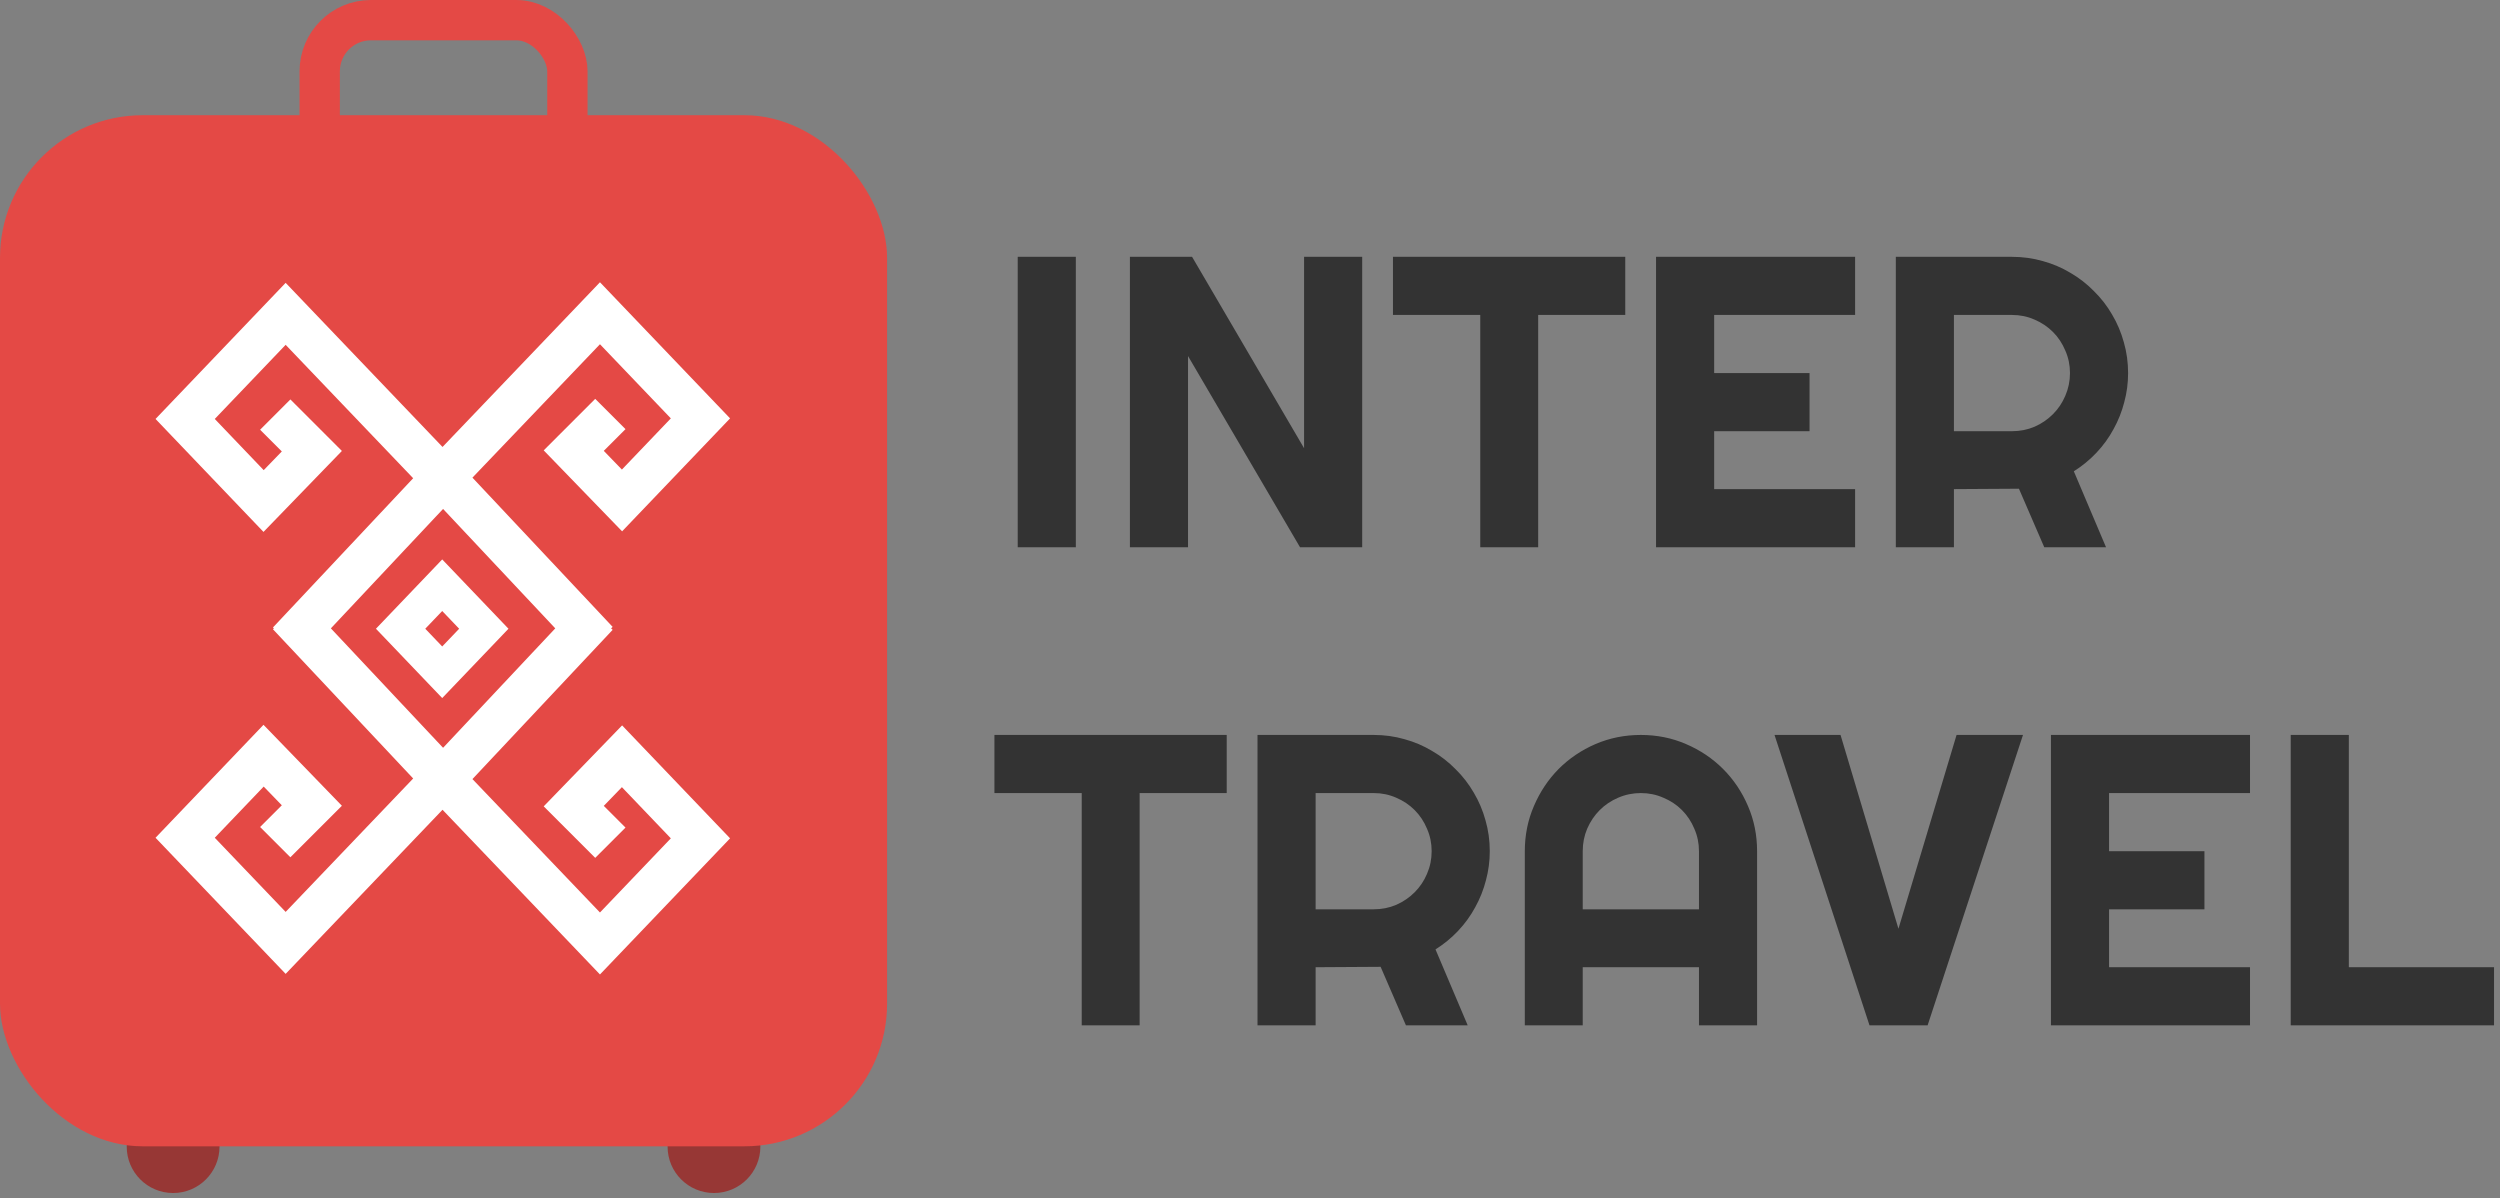 <svg width="434" height="208" viewBox="0 0 434 208" fill="none" xmlns="http://www.w3.org/2000/svg">
<rect x="0" y="0" width="434" height="208" fill="#808080" stroke="none"/>
<path d="M186.766 95H176.676V44.586H186.766V95ZM236.477 95H225.684L206.242 61.812V95H196.152V44.586H206.945L226.387 77.809V44.586H236.477V95ZM267.027 95H256.973V54.676H241.82V44.586H282.145V54.676H267.027V95ZM322.047 95H287.488V44.586H322.047V54.676H297.578V64.766H314.137V74.856H297.578V84.91H322.047V95ZM339.203 54.676V74.856H349.293C350.676 74.856 351.977 74.598 353.195 74.082C354.414 73.543 355.48 72.816 356.395 71.902C357.309 70.988 358.023 69.922 358.539 68.703C359.078 67.461 359.348 66.148 359.348 64.766C359.348 63.383 359.078 62.082 358.539 60.863C358.023 59.621 357.309 58.543 356.395 57.629C355.48 56.715 354.414 56 353.195 55.484C351.977 54.945 350.676 54.676 349.293 54.676H339.203ZM339.203 95H329.113V44.586H349.293C351.145 44.586 352.926 44.832 354.637 45.324C356.348 45.793 357.941 46.473 359.418 47.363C360.918 48.23 362.277 49.285 363.496 50.527C364.738 51.746 365.793 53.105 366.66 54.605C367.551 56.105 368.23 57.711 368.699 59.422C369.191 61.133 369.438 62.914 369.438 64.766C369.438 66.5 369.215 68.188 368.77 69.828C368.348 71.469 367.727 73.027 366.906 74.504C366.109 75.981 365.125 77.34 363.953 78.582C362.781 79.824 361.469 80.902 360.016 81.816L365.605 95H354.883L350.488 84.84L339.203 84.91V95ZM197.84 178H187.785V137.676H172.633V127.586H212.957V137.676H197.84V178ZM228.391 137.676V157.855H238.48C239.863 157.855 241.164 157.598 242.383 157.082C243.602 156.543 244.668 155.816 245.582 154.902C246.496 153.988 247.211 152.922 247.727 151.703C248.266 150.461 248.535 149.148 248.535 147.766C248.535 146.383 248.266 145.082 247.727 143.863C247.211 142.621 246.496 141.543 245.582 140.629C244.668 139.715 243.602 139 242.383 138.484C241.164 137.945 239.863 137.676 238.48 137.676H228.391ZM228.391 178H218.301V127.586H238.48C240.332 127.586 242.113 127.832 243.824 128.324C245.535 128.793 247.129 129.473 248.605 130.363C250.105 131.23 251.465 132.285 252.684 133.527C253.926 134.746 254.98 136.105 255.848 137.605C256.738 139.105 257.418 140.711 257.887 142.422C258.379 144.133 258.625 145.914 258.625 147.766C258.625 149.5 258.402 151.188 257.957 152.828C257.535 154.469 256.914 156.027 256.094 157.504C255.297 158.98 254.312 160.34 253.141 161.582C251.969 162.824 250.656 163.902 249.203 164.816L254.793 178H244.07L239.676 167.84L228.391 167.91V178ZM294.941 157.855V147.766C294.941 146.383 294.672 145.082 294.133 143.863C293.617 142.621 292.902 141.543 291.988 140.629C291.074 139.715 289.996 139 288.754 138.484C287.535 137.945 286.234 137.676 284.852 137.676C283.469 137.676 282.156 137.945 280.914 138.484C279.695 139 278.629 139.715 277.715 140.629C276.801 141.543 276.074 142.621 275.535 143.863C275.02 145.082 274.762 146.383 274.762 147.766V157.855H294.941ZM305.031 178H294.941V167.91H274.762V178H264.707V147.766C264.707 144.977 265.234 142.363 266.289 139.926C267.344 137.465 268.773 135.32 270.578 133.492C272.406 131.664 274.539 130.223 276.977 129.168C279.438 128.113 282.062 127.586 284.852 127.586C287.641 127.586 290.254 128.113 292.691 129.168C295.152 130.223 297.297 131.664 299.125 133.492C300.953 135.32 302.395 137.465 303.449 139.926C304.504 142.363 305.031 144.977 305.031 147.766V178ZM351.191 127.586L334.633 178H324.543L308.055 127.586H319.516L329.57 161.23L339.66 127.586H351.191ZM390.602 178H356.043V127.586H390.602V137.676H366.133V147.766H382.691V157.855H366.133V167.91H390.602V178ZM432.965 178H397.668V127.586H407.758V167.91H432.965V178Z" fill="#333333"/>
<circle cx="30.053" cy="199.054" r="8.054" fill="#973735"/>
<circle cx="123.946" cy="199.054" r="8.054" fill="#973735"/>
<rect x="55.5" y="3.5" width="43" height="29" rx="8.89" stroke="#E44945" stroke-width="7"/>
<rect y="20" width="154" height="179" rx="24.78" fill="#E44945"/>
<path fill-rule="evenodd" clip-rule="evenodd" d="M76.822 77.592L52.275 51.912L49.588 49.101L46.901 51.912L29.455 70.163L27 72.731L29.455 75.3L43.074 89.547L45.743 92.34L48.431 89.564L56.809 80.912L59.353 78.285L56.767 75.698L50.41 69.342L45.154 74.599L48.924 78.369L45.778 81.617L37.284 72.731L49.588 59.86L71.726 83.02L47.385 108.929L47.55 109.083L47.385 109.238L71.726 135.147L49.588 158.307L37.284 145.435L45.778 136.549L48.924 139.798L45.154 143.568L50.41 148.825L56.767 142.468L59.353 139.882L56.809 137.254L48.431 128.602L45.743 125.827L43.074 128.62L29.455 142.867L27 145.435L29.455 148.004L46.901 166.254L49.588 169.065L52.275 166.254L76.822 140.574L101.466 166.356L104.153 169.167L106.84 166.356L124.285 148.105L126.741 145.536L124.285 142.968L110.667 128.721L107.997 125.928L105.31 128.703L96.932 137.355L94.387 139.983L96.974 142.569L103.33 148.926L108.587 143.669L104.817 139.899L107.962 136.65L116.457 145.536L104.153 158.408L82.015 135.248L106.355 109.339L106.083 109.083L106.355 108.828L82.015 82.918L104.153 59.759L116.457 72.63L107.962 81.516L104.817 78.268L108.587 74.498L103.33 69.241L96.974 75.597L94.387 78.184L96.932 80.811L105.31 89.463L107.997 92.239L110.667 89.446L124.285 75.199L126.741 72.63L124.285 70.062L106.84 51.811L104.153 49L101.466 51.811L76.822 77.592ZM96.395 109.083L76.918 88.351L57.44 109.083L76.918 129.816L96.395 109.083ZM79.71 109.149L76.768 106.071L73.826 109.149L76.768 112.227L79.71 109.149ZM81.049 101.593L76.768 97.115L72.487 101.593L69.545 104.671L65.264 109.149L69.545 113.627L72.487 116.706L76.768 121.184L81.049 116.706L83.991 113.627L88.271 109.149L83.991 104.671L81.049 101.593Z" fill="white"/>
</svg>
